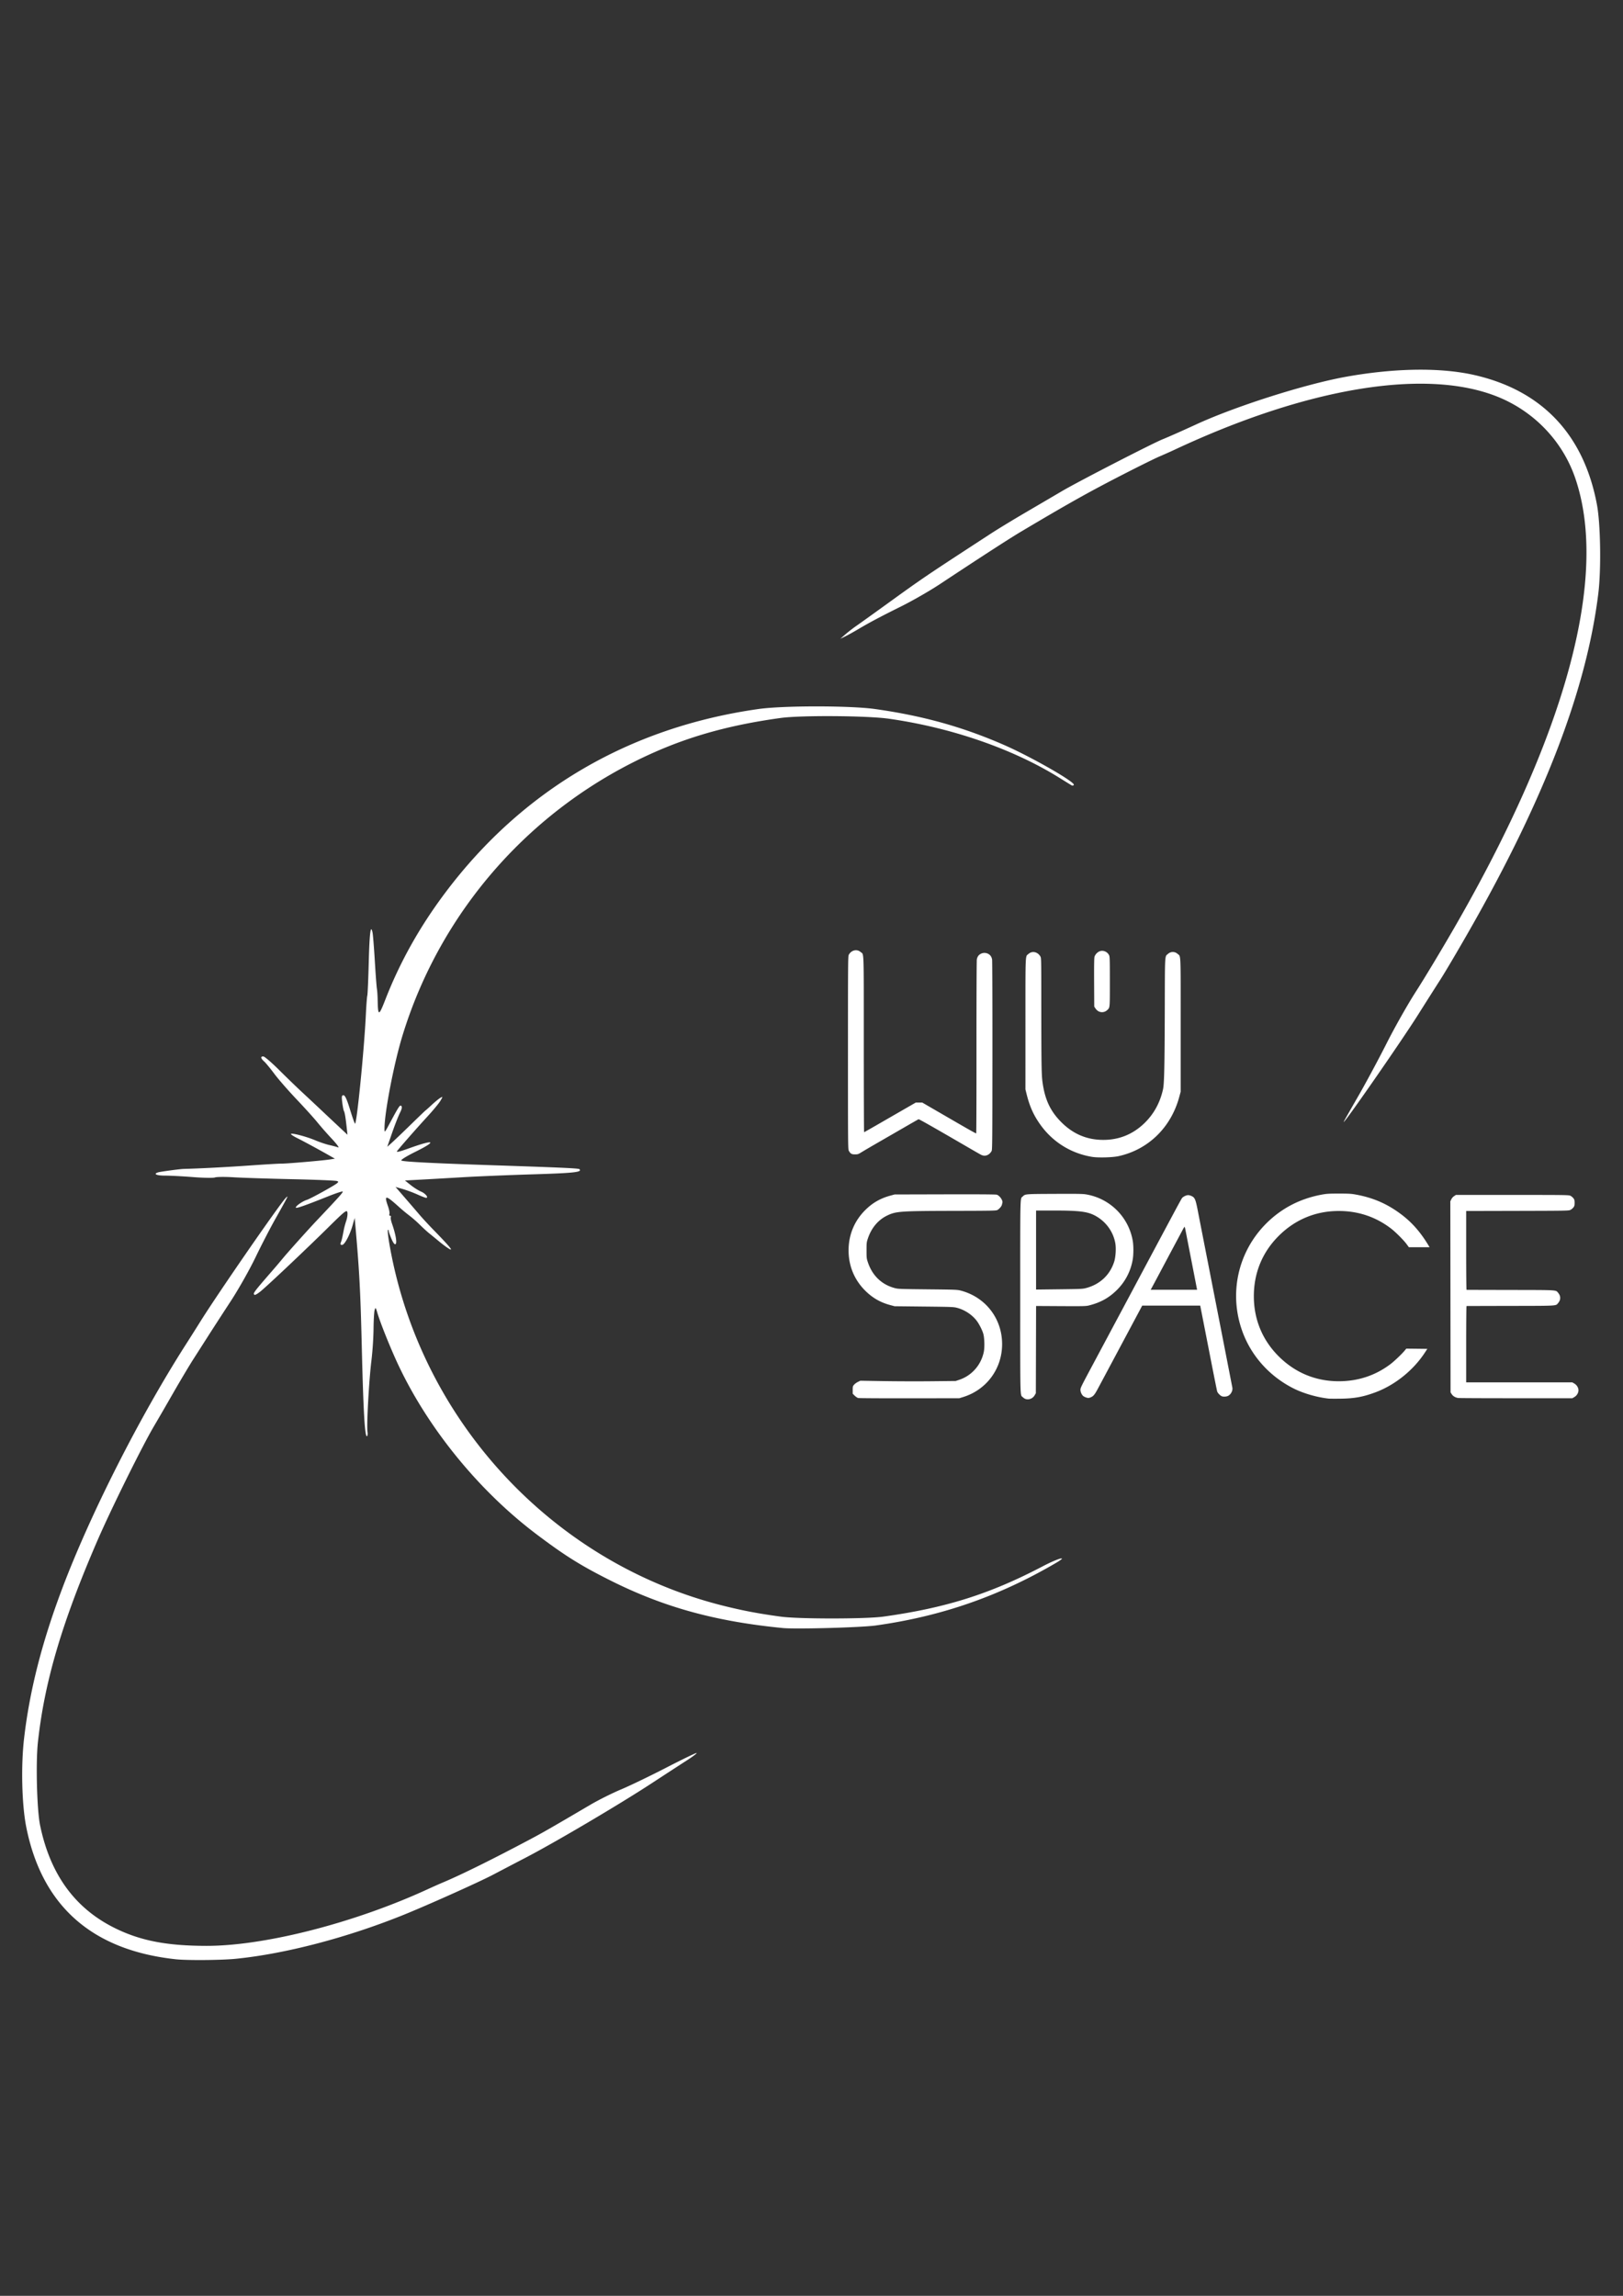 <svg xmlns="http://www.w3.org/2000/svg" width="210mm" height="297mm" viewBox="0 0 210 297"><rect x="0" y="0" width="210" height="297" fill="#333333" stroke="none"/><g style="opacity:1;fill:#fff"><path d="M174.66 205.891c-.148-.058-.405-.235-.572-.394-.651-.618-.605 1.2-.605-23.698s-.046-23.082.605-23.698c.61-.577.46-.565 7.495-.6 5.502-.027 6.701-.007 7.497.131a13.435 13.435 0 0 1 10.969 10.934c.206 1.183.203 3.251-.008 4.453a13.155 13.155 0 0 1-3.735 7.176c-1.864 1.857-3.898 2.979-6.628 3.655-.673.166-1.337.182-6.6.152l-5.85-.034-.029 10.3-.028 10.3-.293.498c-.458.778-1.429 1.14-2.22.825zm14.42-26.173c3.246-.871 5.594-3.082 6.588-6.204.35-1.097.478-3.147.27-4.336-.47-2.702-2.167-5.074-4.612-6.447-1.869-1.05-3.781-1.297-10.012-1.297h-4.09v18.654l5.48-.065c5.237-.061 5.517-.075 6.376-.305zm57.255 26.116c-2.766-.304-5.922-1.21-8.231-2.36-5.696-2.838-10.055-7.676-12.167-13.502-3.234-8.922-1.075-18.744 5.59-25.439 3.602-3.617 8.029-5.919 13.202-6.864 1.106-.203 1.665-.235 4.011-.235 2.347 0 2.905.032 4.011.235 4.098.749 7.397 2.189 10.688 4.664 2.553 1.921 4.581 4.233 6.458 7.36l.24.4H265.244l-.526-.721c-.69-.948-2.661-2.915-3.74-3.732-3.607-2.734-7.7-4.099-12.292-4.099-5.44 0-10.293 2.013-14.17 5.877-3.862 3.848-5.875 8.734-5.872 14.25.003 5.478 2.021 10.354 5.872 14.191 3.877 3.864 8.73 5.876 14.17 5.876 4.584 0 8.708-1.372 12.27-4.084.871-.663 2.66-2.372 3.307-3.16l.376-.456 2.483.028 2.483.03-.633.961c-2.714 4.121-7.035 7.584-11.584 9.283-2.91 1.087-4.987 1.47-8.22 1.512-1.323.018-2.598.011-2.833-.014zm-111.106-.142c-.197-.047-.57-.293-.829-.547l-.47-.461v-.883c0-.832.02-.904.329-1.256.18-.205.585-.5.9-.654l.573-.28 5.54.092c3.047.051 8.114.066 11.26.032l5.718-.06.855-.288c2.952-.993 5.153-3.507 5.78-6.599.217-1.078.161-3.217-.112-4.224-.248-.916-1.04-2.454-1.664-3.233-1.102-1.377-2.795-2.47-4.538-2.927-.81-.213-1.223-.229-7.804-.3l-6.948-.077-1.05-.281c-2.195-.589-3.975-1.583-5.617-3.136-2.74-2.593-4.195-5.98-4.195-9.768 0-3.789 1.455-7.176 4.195-9.77 1.635-1.545 3.394-2.53 5.618-3.143l1.049-.289 11.844-.03c7.919-.02 11.98.008 12.255.081.706.19 1.53 1.374 1.353 1.941-.025.08-.075.277-.11.438-.08.362-.624.995-1.065 1.236-.305.167-1.14.184-10.166.204-12.762.028-13.756.096-15.823 1.085-2.163 1.033-3.762 2.932-4.605 5.467-.286.859-.303 1.012-.303 2.78 0 1.767.017 1.92.303 2.779 1.05 3.159 3.241 5.277 6.317 6.108.82.222 1.14.234 7.803.305 6.595.069 6.993.084 7.814.298 5.852 1.527 9.771 6.596 9.771 12.638 0 5.785-3.639 10.75-9.144 12.474l-.958.3-11.758.017c-6.468.009-11.92-.022-12.118-.07zm141.679-.005c-.668-.097-1.223-.419-1.533-.888l-.284-.43-.028-22.554-.027-22.555.227-.47c.138-.284.4-.584.661-.757l.434-.287 13.317.003c12.77.002 13.333.011 13.723.202.224.11.537.37.695.577.246.322.288.48.288 1.089 0 .608-.042.766-.288 1.089a2.374 2.374 0 0 1-.695.58c-.39.194-.886.203-12.513.23l-12.106.029v9.298c0 5.114.036 9.303.08 9.309.044.006 4.722.019 10.396.03 11.419.022 10.643-.027 11.262.709.61.725.61 1.624 0 2.35-.619.735.157.686-11.262.708-5.674.011-10.352.025-10.396.03-.044.006-.08 4.064-.08 9.017v9.006h25.067l.498.293c.558.328.946.974.946 1.578 0 .604-.388 1.25-.946 1.578l-.498.293-13.255.002c-7.29.002-13.448-.026-13.683-.06zm-87.958-.152c-.225-.08-.506-.234-.626-.342-.342-.31-.623-.95-.623-1.421 0-.475.106-.692 2.91-5.939l3.77-7.055c1.16-2.176 2.292-4.292 2.514-4.704.221-.411 1.737-3.25 3.368-6.307a13265.038 13265.038 0 0 1 9.565-17.905c.896-1.676 1.72-3.175 1.831-3.332.255-.358 1.011-.73 1.484-.73.198 0 .568.1.823.224.763.369.933.786 1.482 3.64.265 1.373 1.198 6.152 2.075 10.62 2.252 11.484 5.966 30.499 6.048 30.967.13.745-.386 1.677-1.093 1.973-.423.176-1.14.19-1.458.026-.403-.207-.92-.76-1.03-1.102-.058-.18-.66-3.167-1.338-6.636l-1.95-9.968-.718-3.661h-13.697l-2.125 3.982c-2.753 5.16-7.745 14.507-8.406 15.74-.662 1.235-.986 1.633-1.53 1.88-.52.237-.73.245-1.276.05zm26-26.917c-.162-.838-.76-3.904-1.327-6.815-.568-2.91-1.085-5.568-1.15-5.906-.064-.338-.15-.615-.19-.615-.04 0-.231.301-.425.669l-.723 1.362a22522.884 22522.884 0 0 0-1.544 2.887c-.205.382-1.396 2.619-2.645 4.97a669.316 669.316 0 0 1-2.47 4.624l-.199.347h10.968zm-24.477-29.849c-4.867-.79-9.138-3.395-12.05-7.348-1.68-2.279-2.666-4.412-3.402-7.353l-.307-1.23.003-15.5c.004-17.261-.061-15.795.736-16.495.885-.777 2.2-.467 2.819.663.166.304.182 1.007.185 8.296.007 16.84.04 19.408.274 21.196.548 4.174 1.826 6.932 4.423 9.548 2.808 2.827 6.075 4.211 9.945 4.211 3.708 0 6.94-1.3 9.638-3.88 2.264-2.165 3.766-4.884 4.469-8.092.28-1.283.373-5.511.41-18.76.038-13.544-.022-12.493.761-13.182a1.675 1.675 0 0 1 2.26 0c.798.7.733-.797.731 16.762v15.768l-.332 1.23c-1.945 7.232-7.352 12.489-14.41 14.009-1.385.298-4.756.384-6.154.157zm-26.272-.51c-.25-.133-1.667-.946-3.149-1.807-7.984-4.64-11.46-6.614-11.572-6.571-.069.026-1.515.851-3.214 1.833s-4.219 2.436-5.6 3.232c-2.645 1.524-3.81 2.207-4.858 2.845-.562.343-.717.388-1.348.388-.792 0-1.076-.17-1.452-.868-.188-.347-.196-1.278-.195-23.131 0-21.106.013-22.794.18-23.101.61-1.13 1.931-1.44 2.816-.663.806.708.735-1.39.738 21.76.002 11.42.034 20.765.073 20.765.039 0 1.578-.871 3.421-1.935 1.843-1.064 4.575-2.64 6.071-3.501l2.722-1.566h1.506l2.565 1.486 3.795 2.2c4.459 2.592 6.32 3.64 6.39 3.598.042-.026.072-9.157.065-20.29-.007-11.132.03-20.472.08-20.756.114-.649.42-1.086.953-1.357a1.891 1.891 0 0 1 1.7 0c.533.271.84.708.954 1.357.05.284.085 10.498.076 22.698-.013 20.316-.029 22.208-.19 22.502-.558 1.025-1.582 1.382-2.527.882zm27.749-33.868c-.22-.116-.533-.411-.695-.655l-.294-.444-.03-5.649c-.021-3.952.006-5.783.09-6.097.158-.584.775-1.201 1.36-1.359.823-.221 1.72.206 2.095.998.153.322.173 1.044.173 6.206 0 6.346.021 6.114-.605 6.707-.584.553-1.389.665-2.094.293z" style="fill:#fff;stroke-width:.107" transform="matrix(.548 0 0 .548 36.938 68.136)"/><path d="M-25.868 338.192c-19.792-2.13-31.62-12.573-35.335-31.201-1.046-5.244-1.274-14.412-.52-20.917 1.298-11.215 4.185-22.59 8.946-35.242 6.604-17.556 18.286-40.629 29.248-57.771a635.186 635.186 0 0 0 3.363-5.314c3.998-6.43 18.877-27.965 20.254-29.314.47-.461.48-.425.092.342-.237.472-1.398 2.567-2.58 4.657-1.18 2.09-3.293 6.178-4.694 9.085-1.4 2.908-4.009 7.524-5.796 10.258-1.787 2.734-4.137 6.36-5.222 8.057l-3.696 5.78c-.947 1.482-3.15 5.185-4.895 8.229A771.42 771.42 0 0 1-31 212.26c-2.687 4.508-10.195 19.68-13.403 27.085-8.359 19.295-12.496 33.309-14.051 47.594-.527 4.838-.237 15.965.51 19.597 2.4 11.658 8.285 19.713 17.802 24.36 6.002 2.932 12.162 4.115 21.479 4.126 13.74.016 34.856-5.384 52.177-13.342 1.264-.58 2.826-1.276 3.472-1.546 4.338-1.813 11.544-5.367 20.459-10.092 3.33-1.764 5.04-2.744 14.571-8.345 1.886-1.108 5.126-2.726 7.2-3.596 2.074-.869 6.906-3.197 10.737-5.174 3.832-1.976 7.038-3.522 7.125-3.435.087.087-.888.831-2.166 1.653-1.279.822-5.179 3.36-8.667 5.638-7.474 4.882-22.518 13.761-29.314 17.302-2.64 1.375-6.189 3.231-7.886 4.125-3.374 1.777-15.795 7.34-21.46 9.614-13.274 5.325-27.75 9.097-39.347 10.252-3.345.333-11.462.4-14.107.115zm275.754-197.76c.083-.188 1.618-2.888 3.41-6 1.793-3.11 4.818-8.742 6.722-12.513 1.904-3.772 5.004-9.249 6.89-12.172 1.885-2.922 5.881-9.557 8.88-14.742 26.66-46.103 36.69-83.245 28.745-106.463-2.976-8.698-9.685-15.731-18.325-19.213-16.905-6.811-44.892-2.214-76.364 12.543-.754.354-2.374 1.075-3.6 1.603-1.225.528-5.777 2.794-10.114 5.036-6.96 3.598-11.727 6.284-22.441 12.649-2.714 1.612-9.178 5.793-19.216 12.43-2.357 1.558-6.445 3.906-9.085 5.218-5.09 2.53-7.454 3.786-10.373 5.515-.99.586-2.302 1.31-2.914 1.608l-1.113.542 1.2-1.043c.66-.574 1.816-1.47 2.57-1.991.752-.521 3.718-2.645 6.589-4.72 9.508-6.868 9.342-6.755 25.298-17.147 1.508-.983 5.057-3.142 7.885-4.8 2.829-1.656 6.827-4.001 8.885-5.21 3.792-2.228 21.168-11.173 23.686-12.193 1.49-.604 4.634-1.998 7.886-3.496 9.376-4.32 25.84-9.552 35.485-11.277 11.59-2.073 22.405-2.205 30.357-.372C296.767-32.1 306.58-21.682 309.66-5.167c.849 4.55 1.012 15.283.318 20.93-2.774 22.567-12.664 48.404-30.464 79.584-2.637 4.62-5.687 9.789-6.776 11.486-1.09 1.697-3.49 5.477-5.332 8.4-4.061 6.44-18.236 26.829-17.52 25.2z" style="fill:#fff;stroke-width:.343" transform="matrix(.548 0 0 .548 36.938 68.136)"/><g style="fill:#fff"><path style="fill:#fff;stroke-width:.184" d="M90.122 196.141c-9.003-.882-15.846-2.775-22.965-6.354-3.86-1.94-5.934-3.239-9.666-6.05-7.642-5.756-14.385-14.018-18.376-22.514-1-2.128-2.359-5.51-2.754-6.851-.218-.741-.252-.775-.366-.367-.069.247-.133 1.386-.143 2.53a44.256 44.256 0 0 1-.288 4.226c-.316 2.526-.645 8.5-.515 9.355.05.328.01.597-.087.597-.273 0-.467-3.46-.673-12.033-.172-7.142-.313-9.811-.823-15.616l-.113-1.286-.259.918c-.38 1.347-1.08 2.664-1.417 2.664-.204 0-.254-.097-.165-.321.128-.324.184-.56.39-1.646.061-.324.214-.889.34-1.254.125-.366.19-.86.145-1.097-.073-.387-.342-.176-2.532 1.989-2.703 2.671-7.687 7.387-8.87 8.392-.415.353-.82.601-.9.551-.265-.17-.2-.258 2.429-3.29a77.122 77.122 0 0 0 1.23-1.447c.571-.711 3.329-3.79 4.56-5.092 3.06-3.234 3.541-3.774 3.453-3.862-.052-.052-.913.232-1.913.632-3.176 1.268-4.299 1.657-4.299 1.489 0-.218.897-.84 1.467-1.017.251-.078 1.35-.645 2.441-1.261 1.739-.98 1.929-1.134 1.534-1.24-.247-.066-2.958-.175-6.023-.242-3.065-.067-6.51-.18-7.653-.25-1.144-.07-2.26-.06-2.48.021-.22.083-1.522.062-2.891-.045-1.37-.108-3.044-.196-3.72-.196-1.157 0-1.626-.226-.909-.437.33-.097 2.858-.436 3.353-.45 2.233-.06 5.775-.244 8.727-.453 2.02-.142 3.922-.255 4.225-.249.646.013 5.372-.392 6.405-.548l.71-.107-.802-.457c-1.253-.716-3.489-1.926-4.234-2.292-.373-.182-.725-.408-.782-.5-.155-.251 1.94.276 3.19.802.596.252 1.45.539 1.896.639.446.1.97.24 1.164.313.194.072-.184-.443-.841-1.145a47.145 47.145 0 0 1-1.927-2.191c-.403-.504-1.636-1.867-2.738-3.03-1.103-1.161-2.437-2.69-2.964-3.398-.527-.707-1.135-1.443-1.35-1.636-.462-.414-.501-.66-.104-.66.158 0 1.088.797 2.067 1.77.979.975 2.359 2.308 3.066 2.964a430.16 430.16 0 0 1 2.441 2.284c.636.6 1.702 1.602 2.37 2.227l1.213 1.135-.111-1.01c-.147-1.334-.255-1.968-.366-2.149-.05-.082-.147-.582-.214-1.113-.101-.802-.074-.964.163-.964.203 0 .457.56.875 1.924.324 1.058.621 1.892.661 1.852.258-.258 1.207-9.852 1.428-14.432.06-1.263.147-2.412.193-2.553.045-.141.132-2.125.192-4.41.103-3.919.258-5.134.503-3.94.059.287.194 1.97.3 3.738.106 1.768.23 3.422.275 3.674.045.253.091.914.102 1.47.042 2.246.144 2.244 1.027-.02 1.94-4.977 4.539-9.615 7.903-14.102 10.23-13.644 24.429-21.975 41.58-24.397 3.254-.46 12.157-.457 15.432.005 6.32.891 11.587 2.356 17.054 4.742 3.632 1.586 9.521 4.954 9.297 5.317-.058.093-.202.111-.322.04-.12-.07-.846-.52-1.616-.999-6.125-3.813-14.3-6.641-22.596-7.817-2.866-.406-11.624-.467-14.31-.1-6.391.875-11.614 2.284-16.626 4.487-16.203 7.119-28.49 20.948-33.588 37.805-1.091 3.608-2.325 10.023-2.328 12.107 0 .611.013.6.596-.487 1.337-2.49 1.452-2.664 1.637-2.478.123.122.062.423-.182.9-.201.395-.663 1.571-1.026 2.614l-.66 1.896.598-.534c.329-.294 1.462-1.378 2.519-2.408 1.056-1.03 1.934-1.873 1.951-1.873.017 0 .393-.336.835-.746.442-.41.958-.831 1.146-.936.334-.186.334-.176 0 .396-.188.323-.962 1.26-1.72 2.084-1.372 1.491-3.558 3.978-4.007 4.558-.175.227.227.139 1.565-.342 3.42-1.229 3.791-1 .791.488-1.123.557-1.926 1.058-1.812 1.129.259.16 4.006.354 11.914.619 9.481.317 11.582.412 11.7.53.393.393-.693.514-6.112.68-3.225.098-7.434.272-9.354.386-1.92.115-4.43.259-5.578.32l-2.087.111.757.608c.417.334 1.036.723 1.376.865.58.242 1.047.824.662.824-.096 0-.61-.198-1.143-.44a17.096 17.096 0 0 0-1.935-.72l-.967-.278 1.242 1.435c.684.789 1.549 1.795 1.923 2.234.373.44 1.203 1.339 1.844 1.997 2.115 2.172 2.677 2.842 2.16 2.572-.252-.132-.867-.58-1.366-.994-.5-.415-1.116-.92-1.369-1.121-.253-.202-.796-.7-1.205-1.106a16.15 16.15 0 0 0-1.387-1.217 22.354 22.354 0 0 1-1.33-1.1c-1.847-1.669-2.057-1.689-1.513-.145.155.437.24.902.19 1.033-.05.131-.006.238.098.238.103 0 .144.071.09.159-.053.087.015.48.152.872.476 1.363.683 2.51.49 2.703-.124.124-.309-.104-.559-.687-.206-.48-.374-.962-.374-1.072 0-.11-.045-.153-.101-.098-.056.056.032.876.195 1.822 4.01 23.311 21.612 42.357 44.366 48.008 2.582.64 4.574 1.017 7.532 1.421 2.355.322 11.271.32 13.595-.004 8.269-1.15 14.119-2.997 21.112-6.662 2.109-1.105 3.499-1.469 1.792-.468-7.568 4.435-15.215 7.09-23.914 8.305-1.92.268-10.597.508-12.31.34z" transform="matrix(.976 0 0 .976 13.341 19.18)"/></g></g></svg>